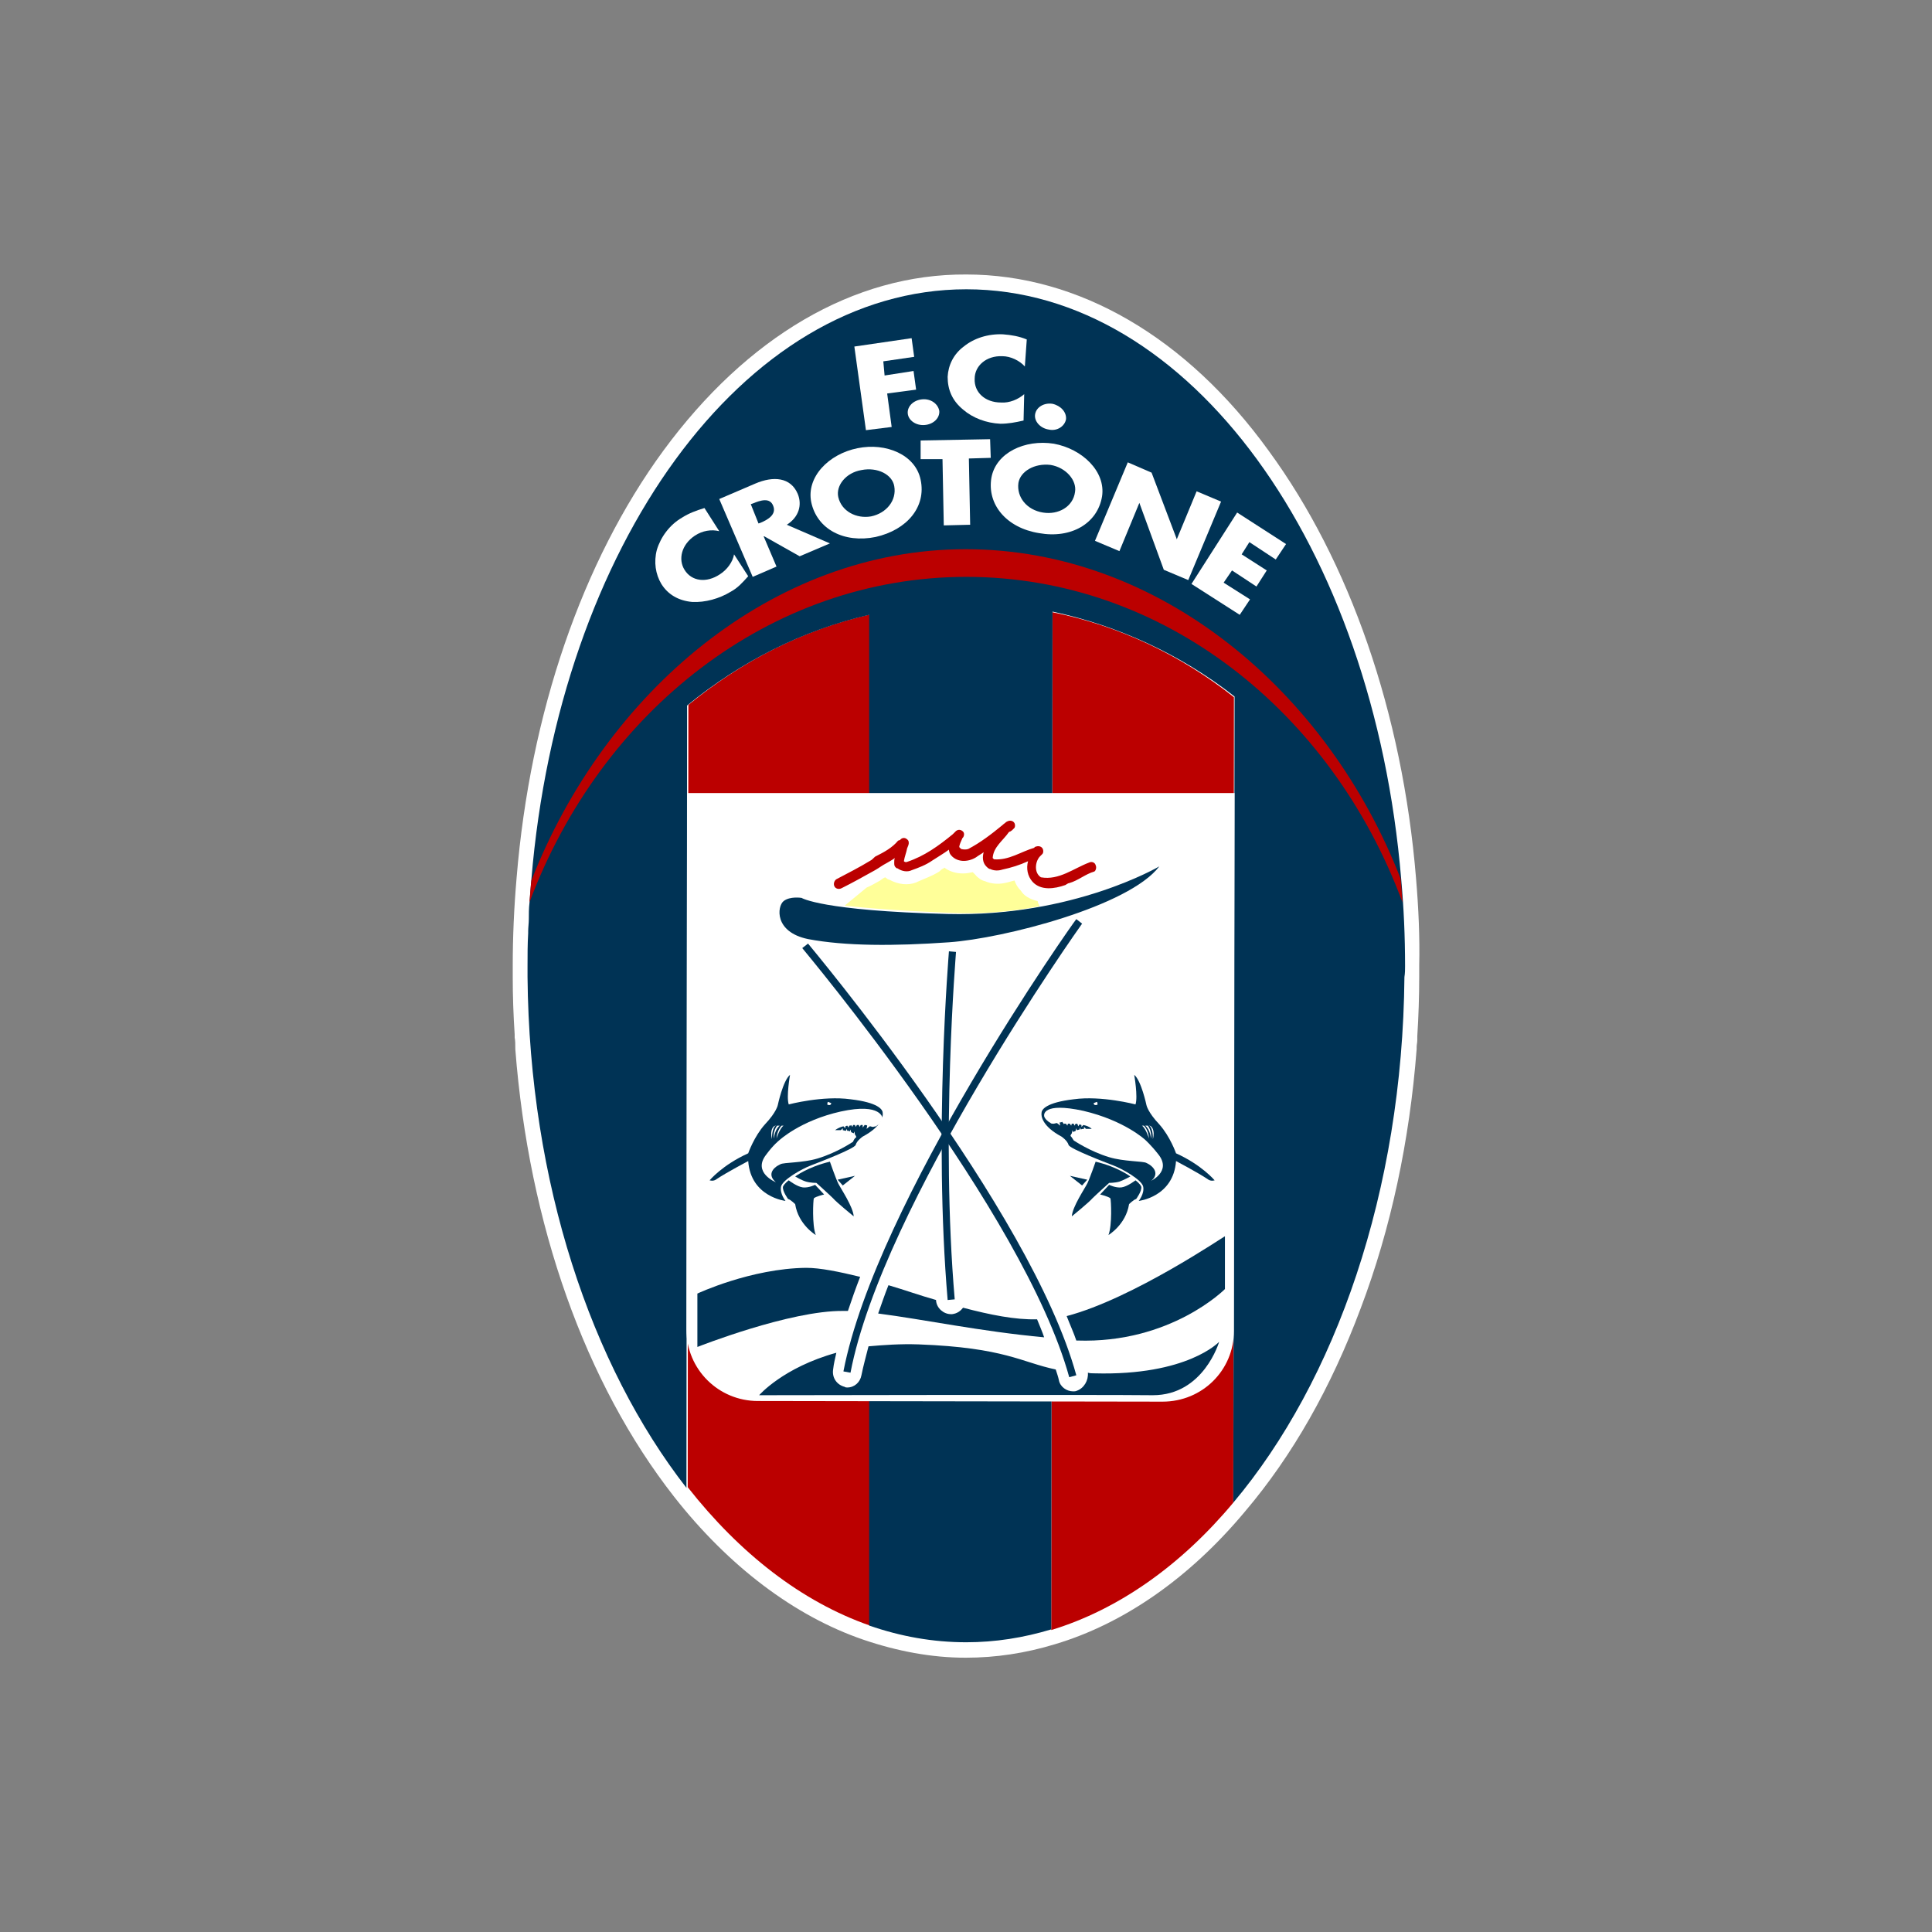 <?xml version="1.0" encoding="UTF-8" standalone="no"?>
<!-- Generator: Adobe Illustrator 24.3.0, SVG Export Plug-In . SVG Version: 6.00 Build 0)  -->

<svg
   xmlns:dc="http://purl.org/dc/elements/1.1/"
   xmlns:cc="http://creativecommons.org/ns#"
   xmlns:rdf="http://www.w3.org/1999/02/22-rdf-syntax-ns#"
   xmlns:svg="http://www.w3.org/2000/svg"
   xmlns="http://www.w3.org/2000/svg"
   xmlns:sodipodi="http://sodipodi.sourceforge.net/DTD/sodipodi-0.dtd"
   xmlns:inkscape="http://www.inkscape.org/namespaces/inkscape"
   version="1.1"
   id="Livello_1"
   x="0px"
   y="0px"
   viewBox="0 0 700 700"
   xml:space="preserve"
   sodipodi:docname="fc-crotone-logo.svg"
   width="700"
   height="700"
   inkscape:version="0.92.4 (5da689c313, 2019-01-14)"
   inkscape:export-filename="G:\Users\suitedoalex\sites\fc-crotone-logo-0.png"
   inkscape:export-xdpi="561.73712"
   inkscape:export-ydpi="561.73712"><rect x="0" y="0" width="700" height="700" fill="#808080" stroke="none"/><defs
   id="defs165" /><sodipodi:namedview
   pagecolor="#ffffff"
   bordercolor="#666666"
   borderopacity="1"
   objecttolerance="10"
   gridtolerance="10"
   guidetolerance="10"
   inkscape:pageopacity="0"
   inkscape:pageshadow="2"
   inkscape:window-width="1600"
   inkscape:window-height="837"
   id="namedview163"
   showgrid="false"
   inkscape:zoom="0.46217938"
   inkscape:cx="180.72081"
   inkscape:cy="356.5336"
   inkscape:window-x="-8"
   inkscape:window-y="-8"
   inkscape:window-maximized="1"
   inkscape:current-layer="g160" />
<style
   type="text/css"
   id="style2">
	.st0{fill:#FFFFFF;}
	.st1{fill:#BB0000;}
	.st2{fill:#003355;}
	.st3{fill:#FFFF99;}
</style>
<g
   id="g160"
   transform="translate(0,485)">
	<g
   id="g96"
   transform="matrix(2.331,0,0,2.331,185.773,-385.548)"
   inkscape:export-filename="G:\Users\suitedoalex\sites\fc-crotone-logo-4.png"
   inkscape:export-xdpi="116.91161"
   inkscape:export-ydpi="116.91161">
		<path
   class="st0"
   d="M 140.4,93.8 C 138.3,68.2 130.1,44.6 117.5,27.4 104.7,9.7 87.9,0 70.5,0 53,-0.1 36.4,9.7 23.4,27.4 10.8,44.6 2.7,68.2 0.6,93.8 0.2,98.4 0,103 0,107.5 c 0,0.3 0,0.7 0,1 0,0.2 0,0.5 0,0.7 0,2.9 0.1,5.9 0.3,8.9 v 0.5 c 0.1,0.5 0.1,1 0.1,1.6 0,0.1 0,0.1 0,0.2 2.1,27.3 10.9,52 24.7,69.6 8.4,10.7 18.6,18.5 29.4,22.2 5.3,1.8 10.6,2.8 15.9,2.8 4.7,0 9.3,-0.7 13.9,-2.1 10.7,-3.2 20.9,-10.3 29.5,-20.6 7.4,-8.7 13.4,-19.3 18,-31.6 4.7,-12.4 7.6,-26 8.7,-40.3 0,-0.1 0,-0.1 0,-0.3 0,-0.4 0.1,-0.7 0.1,-1.1 v -0.5 -0.1 c 0.2,-3.1 0.3,-6.3 0.3,-9.3 0,-0.2 0,-0.5 0,-0.7 0,-0.3 0,-0.7 0,-1 0.1,-4.3 -0.1,-8.9 -0.5,-13.6"
   id="path4"
   inkscape:connector-curvature="0"
   style="fill:#ffffff" />
		<path
   class="st1"
   d="m 27.3,66.9 -0.1,121.6 c 8.1,10.3 17.7,17.8 28.3,21.5 L 55.7,52.8 C 45.1,55.2 35.6,60.1 27.3,66.9"
   id="path6"
   inkscape:connector-curvature="0"
   style="fill:#bb0000" />
		<path
   class="st1"
   d="m 83.9,52.5 -0.2,158.2 c 10.5,-3.2 20.2,-10.1 28.3,-19.8 L 112.1,65.7 C 103.9,59.2 94.3,54.6 83.9,52.5"
   id="path8"
   inkscape:connector-curvature="0"
   style="fill:#bb0000" />
		<path
   class="st2"
   d="m 138.7,107.5 c 0,-4.6 -0.2,-9.1 -0.6,-13.5 C 133.8,42.3 105.2,2.3 70.5,2.3 35.8,2.3 7.2,42.3 2.9,94 2.8,95.2 2.7,96.4 2.6,97.7 v 0 c -0.1,0.8 -0.1,1.7 -0.1,2.5 0,0.6 -0.1,1.3 -0.1,1.9 0,0.1 0,0.3 0,0.3 v 0 c -0.1,1.7 -0.1,3.4 -0.1,5.1 0,0.5 0,1.1 0,1.7 v 0 c 0.3,32 9.9,60.4 24.7,79.4 L 27.1,67 C 35.4,60.2 45,55.3 55.4,52.9 V 210 c 4.9,1.7 9.9,2.6 15.1,2.6 4.5,0 8.9,-0.7 13.2,-2 L 83.9,52.4 c 10.3,2.2 20,6.7 28.3,13.2 L 112,190.9 c 15.9,-18.9 26.3,-48.4 26.6,-81.7 -0.1,-0.6 -0.1,-0.6 0,0 0.1,-0.6 0.1,-1.2 0.1,-1.7 m -6.2,-18.3 v 0 0 0"
   id="path10"
   inkscape:connector-curvature="0"
   style="fill:#003355" />
		<path
   class="st1"
   d="M 2.6,97.6 C 13.7,67.9 40,47 70.5,47 c 30.6,0 56.8,20.9 67.8,50.6 -0.1,-1.2 -0.2,-3 -0.3,-3.7 C 126.7,64.8 100.6,42.7 70.4,42.7 40.3,42.7 14.3,65 2.9,94.2 2.8,94.9 2.7,96.4 2.6,97.6"
   id="path12"
   inkscape:connector-curvature="0"
   style="fill:#bb0000" />
		<path
   class="st0"
   d="m 112.2,80.6 -0.1,83.6 c 0,6.1 -4.9,11 -11.1,11 L 38.1,175.1 C 32,175.1 27,170.2 27,164 l 0.1,-83.4 z"
   id="path14"
   inkscape:connector-curvature="0"
   style="fill:#ffffff" />
		<path
   class="st2"
   d="m 70,160.6 c -0.4,0.5 -0.9,0.9 -1.7,1 -0.1,0 -0.1,0 -0.2,0 -1.1,0 -2.2,-0.9 -2.3,-2.1 v -0.1 c -2.5,-0.7 -5,-1.6 -7.4,-2.3 -0.6,1.5 -1.1,3 -1.6,4.4 7,0.9 16,2.8 25.8,3.7 -0.3,-0.9 -0.7,-1.8 -1.1,-2.8 -3.4,0.1 -7.3,-0.7 -11.5,-1.8"
   id="path16"
   inkscape:connector-curvature="0"
   style="fill:#003355" />
		<path
   class="st2"
   d="m 45.6,154.4 c -8.6,0.1 -16.9,4 -16.9,4 v 8.3 c 0,0 14.4,-5.7 22.7,-5.6 0.3,0 0.5,0 0.7,0 0.6,-1.8 1.2,-3.5 1.9,-5.3 -3.3,-0.8 -6.2,-1.4 -8.4,-1.4"
   id="path18"
   inkscape:connector-curvature="0"
   style="fill:#003355" />
		<path
   class="st2"
   d="m 86.1,161.9 c 0.5,1.3 1.1,2.6 1.5,3.8 0.1,0 0.1,0 0.1,0 14.6,0.5 23,-8 23,-8 v -8.2 c 0,-0.1 -14.3,9.7 -24.6,12.4"
   id="path20"
   inkscape:connector-curvature="0"
   style="fill:#003355" />
		<path
   class="st2"
   d="m 87.7,173.5 c -0.2,0.1 -0.4,0.1 -0.6,0.1 -1,0 -2,-0.7 -2.2,-1.7 -0.1,-0.5 -0.3,-1.1 -0.5,-1.7 -5.3,-1.1 -7.9,-3.4 -21.3,-3.9 -2.9,-0.1 -5.5,0.1 -7.8,0.3 -0.4,1.6 -0.8,3 -1.1,4.5 -0.2,1.1 -1.1,1.9 -2.2,1.9 -0.1,0 -0.3,0 -0.4,-0.1 -1.2,-0.3 -2,-1.4 -1.8,-2.7 0.1,-0.9 0.3,-1.7 0.5,-2.6 -8.3,2.3 -12,6.6 -12,6.6 0,0 53.2,-0.1 61.2,0 7.9,0 10.3,-8.3 10.3,-8.3 0,0 -4.9,5.3 -19.4,4.9 -0.3,0 -0.7,0 -1,-0.1 0.1,1.2 -0.6,2.4 -1.7,2.8"
   id="path22"
   inkscape:connector-curvature="0"
   style="fill:#003355" />
		<path
   class="st2"
   d="M 86.5,171.4 C 79.4,145.7 45.3,105.1 45,104.7 l 0.9,-0.7 c 0.3,0.4 34.6,41.2 41.7,67.1 z"
   id="path24"
   inkscape:connector-curvature="0"
   style="fill:#003355" />
		<path
   class="st2"
   d="m 52.5,170.7 -1.1,-0.2 c 5.1,-26.4 35.8,-69.9 36.2,-70.3 l 0.9,0.7 c -0.3,0.4 -31,43.7 -36,69.8"
   id="path26"
   inkscape:connector-curvature="0"
   style="fill:#003355" />
		<path
   class="st2"
   d="m 67.6,159.4 c -2.2,-25.8 0.2,-54 0.2,-54.2 l 1.1,0.1 c 0,0.3 -2.4,28.4 -0.2,54 z"
   id="path28"
   inkscape:connector-curvature="0"
   style="fill:#003355" />
		<path
   class="st0"
   d="m 69.6,89.7 v 0 0 c 0,0.1 0,0.1 0,0"
   id="path30"
   inkscape:connector-curvature="0"
   style="fill:#ffffff" />
		<path
   class="st2"
   d="m 43.1,124.4 c 0,0 -0.6,3.4 -0.2,4.6 0,0 5.3,-1.4 9.6,-0.8 4.3,0.5 5,1.6 5,2.1 0.1,0.5 -0.1,2.1 -3.1,3.7 0,0 -0.9,0.6 -1.1,1.3 -0.2,0.6 -5.7,2.7 -7,3.2 -1.3,0.5 -4.4,2.2 -4.6,3.3 -0.2,1.1 0.7,2.2 0.7,2.2 0,0 -5.4,-0.6 -5.8,-6.2 0,0 -3.4,1.8 -4.9,2.8 0,0 -0.4,0.4 -1.1,0.2 0,0 2,-2.4 6,-4.2 0,0 0.9,-2.6 2.6,-4.5 1.8,-1.9 2,-3 2,-3 0,0 0.8,-3.8 1.9,-4.7"
   id="path32"
   inkscape:connector-curvature="0"
   style="fill:#003355" />
		<path
   class="st2"
   d="m 43.9,140.2 c 0,0 2,-1.5 5.4,-2.3 0,0 0.9,2.6 1.3,3.4 0.4,0.8 2.3,3.6 2.4,5.1 0,0 -2.7,-2.2 -3.2,-2.8 -0.5,-0.5 -2.6,-2.4 -2.6,-2.4 0,0 -0.9,0 -1.6,-0.2 -0.7,-0.2 -1.7,-0.8 -1.7,-0.8"
   id="path34"
   inkscape:connector-curvature="0"
   style="fill:#003355" />
		<path
   class="st2"
   d="m 42.9,140.8 c 0,0 1.3,1 2.2,1.1 0.9,0.1 1.9,-0.4 1.9,-0.4 l 1.4,1.5 c 0,0 -1.3,0.3 -1.6,0.6 -0.1,0.3 -0.3,4.1 0.3,5.7 0,0 -2.7,-1.6 -3.2,-4.8 0,0 -0.7,-0.7 -1.1,-0.8 0,0 -0.9,-1.2 -0.8,-1.9 0.2,-0.5 0.9,-1 0.9,-1"
   id="path36"
   inkscape:connector-curvature="0"
   style="fill:#003355" />
		<polygon
   class="st2"
   points="53.2,140.1 51.3,141.6 50.5,140.7 "
   id="polygon38"
   style="fill:#003355" />
		<path
   class="st0"
   d="M 49.5,128.8 49,128.6 c -0.1,0.1 -0.1,0.3 -0.1,0.4 0,0.1 0.3,0.1 0.4,0.1 0.2,-0.1 0.2,-0.2 0.2,-0.3"
   id="path40"
   inkscape:connector-curvature="0"
   style="fill:#ffffff" />
		<path
   class="st0"
   d="m 41.8,132.3 c 0,0 -0.7,0.6 -0.8,2 0,0 0.5,-1.6 1.1,-2"
   id="path42"
   inkscape:connector-curvature="0"
   style="fill:#ffffff" />
		<path
   class="st0"
   d="m 41.1,132.3 c 0,0 -0.7,0.8 -0.5,2 0,0 0.1,-1.4 0.9,-2"
   id="path44"
   inkscape:connector-curvature="0"
   style="fill:#ffffff" />
		<path
   class="st0"
   d="m 40.6,132.4 c 0,0 -0.7,0.5 -0.3,2 0,0 -0.1,-1.8 0.7,-2.2"
   id="path46"
   inkscape:connector-curvature="0"
   style="fill:#ffffff" />
		<path
   class="st0"
   d="m 51,130.1 c -6.3,1.4 -9.6,4.5 -9.6,4.5 0,0 -0.9,0.7 -2,2.2 -2.2,2.8 1.5,4.3 1.5,4.3 -1.3,-1.1 -0.6,-2.2 0.7,-2.8 0.5,-0.3 3.5,-0.2 5.8,-0.9 3,-0.9 5.5,-2.6 5.5,-2.6 0.1,-0.3 0.3,-0.6 0.5,-0.7 0,-0.1 -0.1,-0.3 -0.2,-0.4 l -0.1,-0.5 -0.1,0.3 c -0.1,-0.1 -0.3,-0.1 -0.4,-0.2 l -0.1,-0.4 -0.1,0.3 c -0.1,-0.1 -0.3,-0.1 -0.4,-0.1 l -0.1,-0.3 -0.1,0.3 c -0.2,0 -0.4,-0.1 -0.5,-0.1 v -0.3 L 51,133 c -0.5,0 -0.9,0 -0.9,0 0.4,-0.3 0.9,-0.5 1.3,-0.6 l 0.3,0.3 v -0.3 c 0.1,0 0.2,-0.1 0.3,-0.1 l 0.2,0.3 0.1,-0.3 c 0.1,0 0.3,0 0.3,-0.1 l 0.2,0.3 0.1,-0.3 c 0.1,0 0.2,0 0.3,0 l 0.1,0.3 0.2,-0.3 c 0.1,0 0.2,0 0.3,0 l 0.1,0.3 0.2,-0.3 c 0.1,0 0.2,0 0.3,0 v 0.4 l 0.3,-0.4 c 0.1,0 0.3,0 0.4,0.1 l -0.1,0.5 0.5,-0.4 c 0.2,0 0.3,0.1 0.5,0.1 0.1,0 0.3,-0.1 0.5,-0.1 l 0.1,-0.1 v 0 0 c 0.1,-0.1 0.1,-0.1 0.2,-0.1 0.7,-0.7 0.7,-1 0.7,-1 0,0 -0.1,-2.5 -6.5,-1.1"
   id="path48"
   inkscape:connector-curvature="0"
   style="fill:#ffffff" />
		<path
   class="st2"
   d="m 96.6,124.4 c 0,0 0.6,3.4 0.2,4.6 0,0 -5.3,-1.4 -9.6,-0.8 -4.3,0.5 -5,1.6 -5,2.1 -0.1,0.5 0.1,2.1 3.1,3.7 0,0 0.9,0.6 1.1,1.3 0.2,0.6 5.7,2.7 7,3.2 1.3,0.5 4.4,2.2 4.6,3.3 0.2,1.1 -0.7,2.2 -0.7,2.2 0,0 5.4,-0.6 5.8,-6.2 0,0 3.4,1.8 4.9,2.8 0,0 0.4,0.4 1.1,0.2 0,0 -2,-2.4 -6,-4.2 0,0 -0.9,-2.6 -2.6,-4.5 -1.8,-1.9 -2,-3 -2,-3 0,0 -0.8,-3.8 -1.9,-4.7"
   id="path50"
   inkscape:connector-curvature="0"
   style="fill:#003355" />
		<path
   class="st2"
   d="m 96,140.2 c 0,0 -2,-1.5 -5.4,-2.3 0,0 -0.9,2.6 -1.3,3.4 -0.4,0.8 -2.3,3.6 -2.4,5.1 0,0 2.7,-2.2 3.2,-2.8 0.5,-0.5 2.6,-2.4 2.6,-2.4 0,0 0.9,0 1.6,-0.2 0.6,-0.2 1.7,-0.8 1.7,-0.8"
   id="path52"
   inkscape:connector-curvature="0"
   style="fill:#003355" />
		<path
   class="st2"
   d="m 96.8,140.8 c 0,0 -1.3,1 -2.2,1.1 -0.9,0.1 -1.9,-0.4 -1.9,-0.4 l -1.4,1.5 c 0,0 1.3,0.3 1.6,0.6 0.1,0.3 0.3,4.1 -0.3,5.7 0,0 2.7,-1.6 3.2,-4.8 0,0 0.7,-0.7 1.1,-0.8 0,0 0.9,-1.2 0.8,-1.9 -0.2,-0.5 -0.9,-1 -0.9,-1"
   id="path54"
   inkscape:connector-curvature="0"
   style="fill:#003355" />
		<polygon
   class="st2"
   points="86.6,140.1 88.5,141.6 89.3,140.7 "
   id="polygon56"
   style="fill:#003355" />
		<path
   class="st0"
   d="m 90.3,128.8 0.5,-0.2 c 0.1,0.1 0.1,0.3 0.1,0.4 0,0.1 -0.3,0.1 -0.4,0.1 -0.2,-0.1 -0.2,-0.2 -0.2,-0.3"
   id="path58"
   inkscape:connector-curvature="0"
   style="fill:#ffffff" />
		<path
   class="st0"
   d="m 98.1,132.3 c 0,0 0.7,0.6 0.8,2 0,0 -0.5,-1.6 -1.1,-2"
   id="path60"
   inkscape:connector-curvature="0"
   style="fill:#ffffff" />
		<path
   class="st0"
   d="m 98.7,132.3 c 0,0 0.7,0.8 0.5,2 0,0 -0.1,-1.4 -0.9,-2"
   id="path62"
   inkscape:connector-curvature="0"
   style="fill:#ffffff" />
		<path
   class="st0"
   d="m 99.2,132.4 c 0,0 0.7,0.5 0.3,2 0,0 0.1,-1.8 -0.7,-2.2"
   id="path64"
   inkscape:connector-curvature="0"
   style="fill:#ffffff" />
		<path
   class="st0"
   d="m 100.3,136.7 c -1.1,-1.4 -2,-2.2 -2,-2.2 0,0 -3.2,-3 -9.6,-4.5 -6.4,-1.4 -6.1,0.7 -6.1,0.7 0,0 -0.1,0.4 0.7,1 0.1,0.1 0.1,0.1 0.2,0.1 v 0 0 l 0.1,0.1 c 0.1,0.1 0.3,0.1 0.5,0.1 0.1,0 0.3,-0.1 0.5,-0.1 l 0.5,0.4 -0.1,-0.5 c 0.1,0 0.3,0 0.4,-0.1 l 0.3,0.4 V 132 c 0.1,0 0.2,0 0.3,0 l 0.2,0.3 0.1,-0.3 c 0.1,0 0.2,0 0.3,0 l 0.2,0.3 0.1,-0.3 c 0.1,0 0.2,0 0.3,0 l 0.1,0.3 0.2,-0.3 c 0.1,0 0.3,0 0.3,0.1 l 0.1,0.3 0.2,-0.3 c 0.1,0 0.2,0.1 0.3,0.1 v 0.3 l 0.3,-0.3 c 0.5,0.1 1,0.3 1.3,0.6 0,0 -0.4,0 -0.9,0 l -0.3,-0.3 v 0.3 c -0.2,0 -0.3,0 -0.5,0.1 l -0.1,-0.3 -0.1,0.3 c -0.1,0 -0.3,0.1 -0.4,0.1 l -0.1,-0.3 -0.1,0.4 c -0.1,0.1 -0.3,0.1 -0.4,0.2 L 87,133 l -0.1,0.5 c -0.1,0.1 -0.2,0.3 -0.2,0.4 0.2,0.2 0.3,0.4 0.5,0.7 0,0 2.5,1.7 5.5,2.6 2.3,0.7 5.3,0.6 5.8,0.9 1.3,0.6 2,1.8 0.7,2.8 -0.3,0.1 3.4,-1.4 1.1,-4.2"
   id="path66"
   inkscape:connector-curvature="0"
   style="fill:#ffffff" />
		<path
   class="st1"
   d="m 90.6,91.8 c -0.1,-0.4 -0.6,-0.6 -1,-0.4 -2.4,0.9 -4.7,2.8 -7.5,2.3 C 81,93 81.2,91.3 81.9,90.5 L 82,90.4 c 0.1,-0.1 0.1,-0.1 0.2,-0.2 l 0.1,-0.1 c 0.2,-0.2 0.2,-0.5 0.1,-0.8 -0.2,-0.4 -0.6,-0.5 -1,-0.4 L 81.1,89 c 0,0 0,0 0,0.1 -2.1,0.6 -4,2 -6.3,1.8 l -0.1,-0.1 -0.1,-0.1 c 0.1,-1.7 1.6,-2.7 2.5,-4 0.1,-0.1 0.1,-0.1 0.2,-0.1 l 0.3,-0.2 c 0.1,-0.1 0.2,-0.2 0.3,-0.3 L 78,86 c 0.1,-0.2 0.1,-0.5 0,-0.7 -0.2,-0.4 -0.7,-0.5 -1.1,-0.3 l -0.2,0.1 c -0.2,0.2 -0.4,0.3 -0.6,0.5 -1.7,1.4 -3.4,2.7 -5.3,3.7 -0.3,0.1 -0.7,0.1 -1.1,0 L 69.4,89 v 0 c 0,0 0,0 0,0.1 0,-0.5 0.3,-1 0.5,-1.5 L 70,87.5 c 0.2,-0.3 0.2,-0.7 0,-0.9 -0.3,-0.3 -0.7,-0.4 -1.1,-0.1 l -0.1,0.1 v 0 l -0.1,0.1 -0.3,0.3 c -2.2,1.8 -4.4,3.4 -7.1,4.3 -0.2,0.1 -0.4,0 -0.5,-0.1 0.1,-0.7 0.4,-1.4 0.5,-2 l 0.2,-0.5 C 61.6,88.4 61.6,88 61.3,87.8 61,87.5 60.5,87.5 60.2,87.9 L 59.9,88 c -0.9,1.1 -2.2,1.8 -3.4,2.4 -0.3,0.1 -0.5,0.5 -0.9,0.7 -1.8,1.1 -3.6,2 -5.3,2.9 -0.3,0.2 -0.5,0.7 -0.3,1.1 0.2,0.4 0.7,0.5 1.1,0.3 1.8,-0.9 3.4,-1.8 5.2,-2.8 0.7,-0.4 1.2,-0.8 1.8,-1.1 0.5,-0.3 0.9,-0.5 1.3,-0.8 -0.1,0.2 -0.1,0.4 -0.1,0.6 v 0.3 c 0,0.3 0.1,0.5 0.4,0.7 h 0.1 c 0.7,0.5 1.6,0.6 2.2,0.3 1.1,-0.4 2.2,-0.8 3.2,-1.5 0.9,-0.6 1.8,-1.1 2.6,-1.7 v 0.1 c 0,0.1 0.1,0.3 0.1,0.4 l 0.1,0.2 c 0.9,1.3 2.7,1.3 4,0.5 0.4,-0.3 0.8,-0.5 1.2,-0.8 -0.2,0.7 -0.2,1.6 0.4,2.2 l 0.1,0.1 c 0.1,0.1 0.2,0.2 0.4,0.3 h 0.1 c 0.6,0.3 1.3,0.3 1.9,0.1 1.4,-0.3 2.7,-0.7 4,-1.3 -0.3,1.1 -0.1,2.3 0.7,3.2 1.3,1.4 3.4,1.1 5.1,0.5 0.2,-0.1 0.4,-0.3 0.6,-0.3 1.4,-0.4 2.5,-1.4 3.9,-1.8 0.2,-0.1 0.4,-0.6 0.2,-1 m -21,-4.4 v 0 0 c 0,0.1 0,0 0,0"
   id="path68"
   inkscape:connector-curvature="0"
   style="fill:#bb0000" />
		<path
   class="st2"
   d="m 100.5,92 c 0,0 -13.4,7.9 -32.9,7.4 C 48,98.9 44.9,96.9 44.9,96.9 c 0,0 -1.8,-0.3 -2.8,0.5 -1,0.8 -1.5,4.8 3.8,5.9 5.8,1.1 13.4,1.1 21.9,0.5 8.5,-0.6 28,-5.6 32.7,-11.8"
   id="path70"
   inkscape:connector-curvature="0"
   style="fill:#003355" />
		<path
   class="st3"
   d="m 81.9,98.2 c -0.1,-0.3 -0.3,-0.5 -0.3,-0.8 -1.3,-0.3 -2.2,-0.9 -2.6,-1.6 -0.5,-0.5 -0.8,-1 -1,-1.6 -0.5,0.1 -1,0.3 -1.6,0.4 -1,0.2 -2.1,0.1 -3,-0.3 v 0 c -0.5,-0.1 -1.1,-0.5 -1.5,-1 L 71.8,93.2 C 71.7,93.1 71.6,93 71.5,92.9 71,93 70.6,93.1 70,93.1 c -1.1,0 -2.1,-0.3 -2.9,-0.9 -0.1,0 -0.1,0.1 -0.1,0.1 -0.3,0.1 -0.5,0.3 -0.7,0.5 -1.1,0.7 -2.3,1.1 -3.4,1.6 l -0.2,0.1 C 61.4,95 59.9,94.8 58.6,94.1 L 58.3,94 C 58.2,93.9 58,93.8 57.9,93.7 57.6,93.8 57.4,94 57.1,94.2 56.4,94.6 55.7,95 55,95.3 l -3.4,2.8 c 3.4,0.4 8.5,0.8 15.9,1.1 5.4,0.3 10.2,-0.2 14.4,-1"
   id="path72"
   inkscape:connector-curvature="0"
   style="fill:#ffff99" />
		<path
   class="st0"
   d="m 32.1,39.9 c -1.2,-0.3 -2.6,-0.1 -3.8,0.7 -2.1,1.4 -2.6,3.7 -1.6,5.3 1.1,1.8 3.4,2.1 5.5,0.7 1.1,-0.7 2,-1.9 2.2,-3.1 l 2.2,3.4 c -0.9,1 -1.6,1.8 -2.7,2.4 -1.8,1.1 -4,1.7 -6,1.6 -2.2,-0.2 -3.8,-1.2 -4.8,-2.8 -0.9,-1.5 -1.2,-3.4 -0.7,-5.3 0.6,-2 2,-3.9 3.9,-5 1.1,-0.7 2.2,-1.1 3.5,-1.5 z"
   id="path74"
   inkscape:connector-curvature="0"
   style="fill:#ffffff" />
		<path
   class="st0"
   d="m 49.3,41.8 -4.7,2 -5.5,-3.1 H 39 l 2,4.7 -3.7,1.6 -5.2,-12.1 5.6,-2.4 c 2.8,-1.2 5.5,-1 6.6,1.6 0.7,1.7 0.2,3.6 -1.7,4.8 z m -11.1,-3.1 0.3,-0.1 c 1.2,-0.5 2.5,-1.3 2,-2.6 -0.5,-1.4 -2,-0.9 -3.2,-0.4 L 37,35.7 Z"
   id="path76"
   inkscape:connector-curvature="0"
   style="fill:#ffffff" />
		<path
   class="st0"
   d="m 63.4,31.9 c 0.9,4.2 -2.1,7.8 -7,8.9 -4.9,1 -9.1,-1.2 -10,-5.4 -0.8,-3.9 2.7,-7.5 7.2,-8.4 4.4,-0.9 9,1 9.8,4.9 m -12.8,2.7 c 0.5,2.2 2.8,3.4 5.1,3 2.4,-0.5 4,-2.5 3.6,-4.7 -0.3,-1.8 -2.6,-3 -5.1,-2.5 -2.4,0.4 -4,2.4 -3.6,4.2"
   id="path78"
   inkscape:connector-curvature="0"
   style="fill:#ffffff" />
		<polygon
   class="st0"
   points="70.9,28.6 71.1,38.9 67,39 66.8,28.7 63.4,28.7 63.4,25.8 74.2,25.6 74.3,28.5 "
   id="polygon80"
   style="fill:#ffffff" />
		<path
   class="st0"
   d="m 91.6,34.5 c -0.7,4.2 -4.8,6.6 -9.8,5.7 -5,-0.8 -8.1,-4.4 -7.4,-8.6 0.7,-3.9 5.2,-6 9.7,-5.3 4.4,0.8 8.1,4.3 7.5,8.2 m -13,-2.1 c -0.3,2.2 1.3,4.2 3.8,4.6 2.4,0.4 4.7,-0.9 5,-3.2 C 87.7,32 86,30 83.6,29.6 c -2.5,-0.3 -4.7,1 -5,2.8"
   id="path82"
   inkscape:connector-curvature="0"
   style="fill:#ffffff" />
		<polygon
   class="st0"
   points="101.2,45.9 97.4,35.5 97.4,35.5 94.3,43 90.5,41.4 95.6,29.2 99.3,30.8 103.2,41.1 103.2,41.2 106.3,33.7 110.1,35.3 105,47.5 "
   id="polygon84"
   style="fill:#ffffff" />
		<polygon
   class="st0"
   points="113,52.9 105.5,48.1 112.6,37 120.2,41.9 118.6,44.3 114.5,41.6 113.3,43.5 117.2,46 115.6,48.5 111.8,46 110.5,47.9 114.6,50.5 "
   id="polygon86"
   style="fill:#ffffff" />
		<polygon
   class="st0"
   points="53.1,11.2 62,9.9 62.4,12.8 57.6,13.5 57.8,15.7 62.3,15 62.7,17.9 58.2,18.5 58.9,23.7 54.9,24.2 "
   id="polygon88"
   style="fill:#ffffff" />
		<path
   class="st0"
   d="m 66.3,21.2 c 0.1,1.1 -0.9,2.1 -2.3,2.2 -1.3,0.1 -2.5,-0.7 -2.6,-1.8 -0.1,-1.1 0.9,-2.1 2.3,-2.2 1.3,-0.1 2.4,0.7 2.6,1.8"
   id="path90"
   inkscape:connector-curvature="0"
   style="fill:#ffffff" />
		<path
   class="st0"
   d="m 79.6,14.3 c -0.8,-0.9 -2.2,-1.6 -3.5,-1.6 -2.5,-0.1 -4.3,1.5 -4.3,3.5 -0.1,2.1 1.6,3.7 4.1,3.7 1.3,0.1 2.7,-0.5 3.6,-1.3 l -0.1,4.1 C 78.1,23 77,23.2 75.8,23.2 73.6,23.1 71.5,22.3 70,21 c -1.7,-1.4 -2.4,-3.1 -2.4,-5.1 0.1,-1.8 0.9,-3.5 2.5,-4.7 1.6,-1.3 3.8,-2 6.1,-1.9 1.3,0.1 2.5,0.3 3.7,0.8 z"
   id="path92"
   inkscape:connector-curvature="0"
   style="fill:#ffffff" />
		<path
   class="st0"
   d="m 86,22.5 c -0.2,1.1 -1.4,1.9 -2.7,1.6 -1.3,-0.2 -2.3,-1.3 -2.1,-2.4 0.2,-1.1 1.4,-1.8 2.7,-1.6 1.3,0.3 2.2,1.3 2.1,2.4"
   id="path94"
   inkscape:connector-curvature="0"
   style="fill:#ffffff" />
	</g>
	
</g>
</svg>